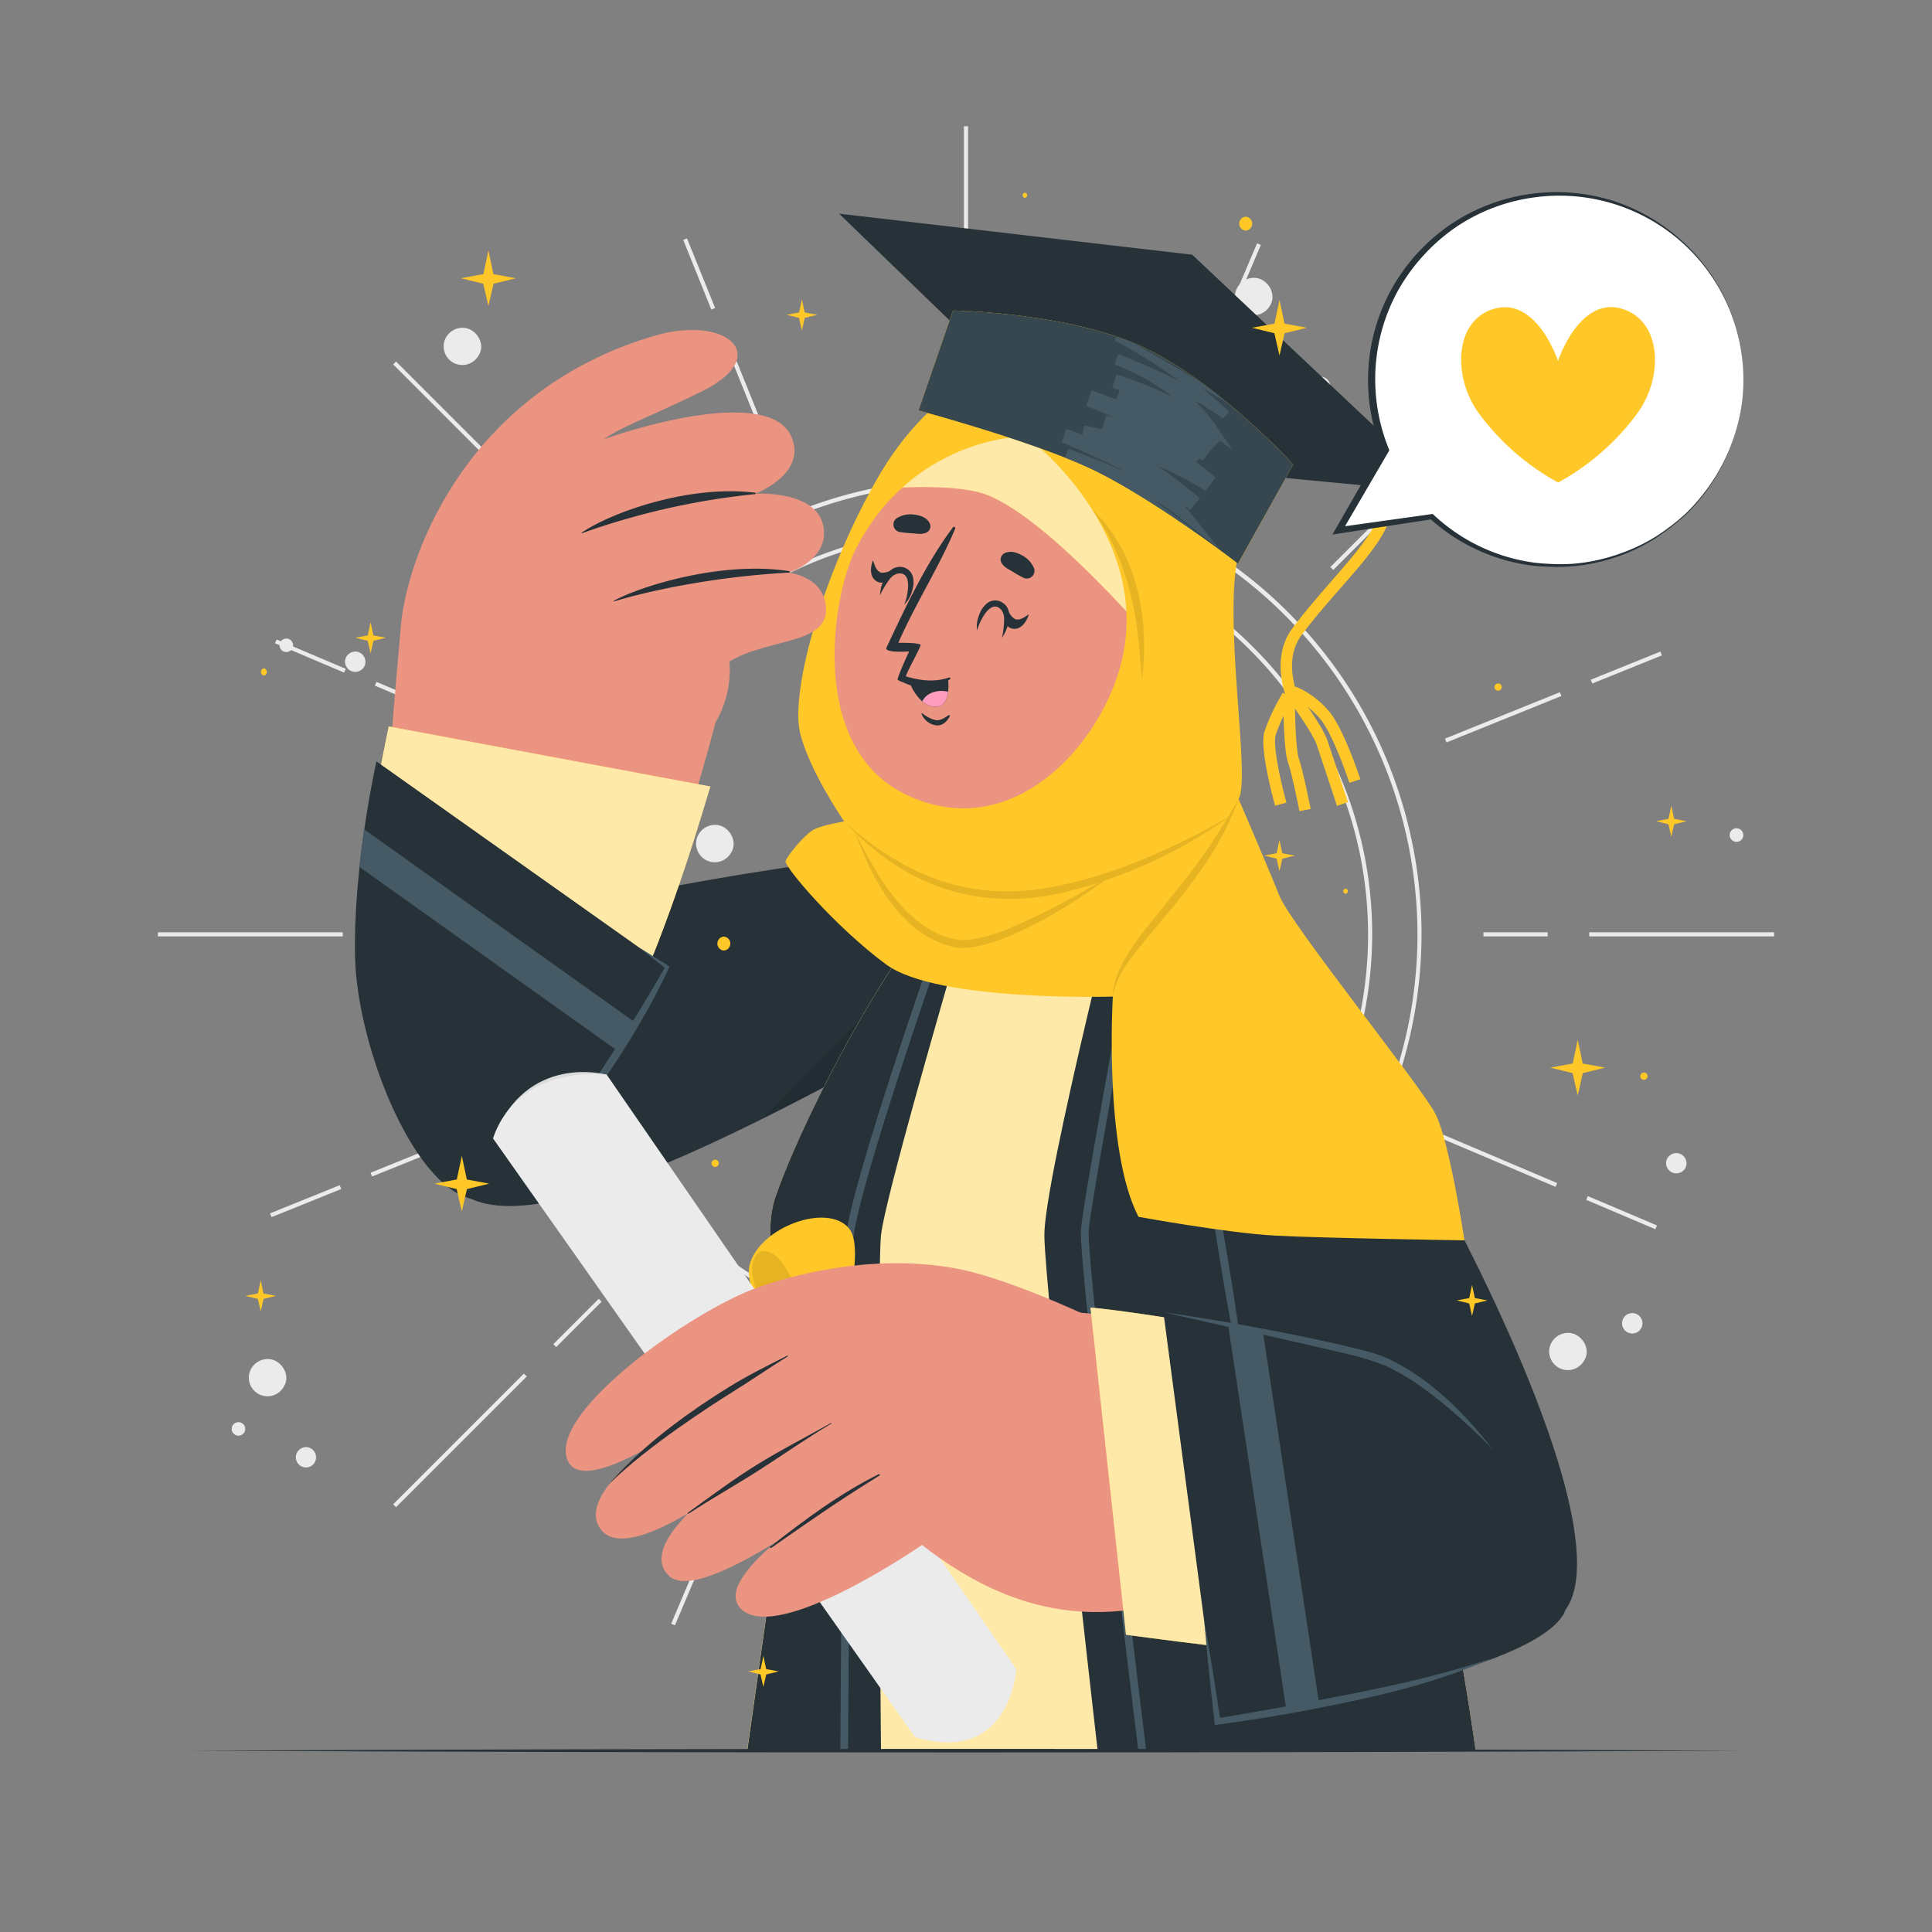 <svg xmlns="http://www.w3.org/2000/svg" viewBox="0 0 500 500"><rect x="0" y="0" width="500" height="500" fill="#808080" stroke="none"/><g id="freepik--background-complete--inject-35"><path d="M250,359.71a117.9,117.9,0,1,1,117.89-117.9A118,118,0,0,1,250,359.71ZM250,125A116.84,116.84,0,1,0,366.84,241.81,117,117,0,0,0,250,125Z" style="fill:#ebebeb"></path><path d="M250,346.93A105.12,105.12,0,1,1,355.12,241.81,105.24,105.24,0,0,1,250,346.93Zm0-209.18A104.06,104.06,0,1,0,354.06,241.81,104.18,104.18,0,0,0,250,137.75Z" style="fill:#ebebeb"></path><rect x="180.42" y="61.19" width="1.06" height="19.44" transform="translate(-13.39 72.95) rotate(-22)" style="fill:#ebebeb"></rect><rect x="193.3" y="86.75" width="1.06" height="32.07" transform="translate(-24.39 80.1) rotate(-22)" style="fill:#ebebeb"></rect><rect x="79.8" y="160.07" width="1.06" height="19.44" transform="translate(-107.35 177.39) rotate(-67)" style="fill:#ebebeb"></rect><rect x="111.45" y="167.19" width="1.06" height="32.07" transform="translate(-100.43 214.71) rotate(-67)" style="fill:#ebebeb"></rect><rect x="69.38" y="310.33" width="19.44" height="1.06" transform="translate(-110.69 52.27) rotate(-22)" style="fill:#ebebeb"></rect><rect x="94.94" y="297.45" width="32.07" height="1.06" transform="translate(-103.55 63.27) rotate(-22)" style="fill:#ebebeb"></rect><rect x="168.26" y="410.95" width="19.44" height="1.06" transform="translate(-270.33 414.53) rotate(-67)" style="fill:#ebebeb"></rect><rect x="175.38" y="379.31" width="32.07" height="1.06" transform="translate(-233.02 407.62) rotate(-67)" style="fill:#ebebeb"></rect><rect x="318.52" y="402.99" width="1.06" height="19.44" transform="translate(-131.37 149.57) rotate(-22)" style="fill:#ebebeb"></rect><rect x="305.64" y="364.8" width="1.06" height="32.07" transform="translate(-120.37 142.43) rotate(-22)" style="fill:#ebebeb"></rect><rect x="419.14" y="304.11" width="1.06" height="19.44" transform="translate(-33.19 577.52) rotate(-67)" style="fill:#ebebeb"></rect><rect x="387.49" y="284.36" width="1.06" height="32.07" transform="translate(-40.11 540.2) rotate(-67)" style="fill:#ebebeb"></rect><rect x="411.18" y="172.23" width="19.44" height="1.06" transform="translate(-34.07 170.25) rotate(-22)" style="fill:#ebebeb"></rect><rect x="372.99" y="185.11" width="32.07" height="1.06" transform="translate(-41.22 159.25) rotate(-22)" style="fill:#ebebeb"></rect><rect x="312.3" y="71.61" width="19.44" height="1.06" transform="translate(129.79 340.37) rotate(-67)" style="fill:#ebebeb"></rect><rect x="292.55" y="103.26" width="32.07" height="1.06" transform="translate(92.48 347.29) rotate(-67)" style="fill:#ebebeb"></rect><rect x="249.47" y="32.68" width="1.06" height="47.83" style="fill:#ebebeb"></rect><rect x="249.47" y="91.3" width="1.06" height="16.61" style="fill:#ebebeb"></rect><rect x="118.51" y="86.93" width="1.06" height="47.83" transform="translate(-43.52 116.64) rotate(-45)" style="fill:#ebebeb"></rect><rect x="148.91" y="132.95" width="1.06" height="16.61" transform="translate(-56.11 147.04) rotate(-45)" style="fill:#ebebeb"></rect><rect x="40.87" y="241.28" width="47.83" height="1.06" style="fill:#ebebeb"></rect><rect x="99.48" y="241.28" width="16.61" height="1.06" style="fill:#ebebeb"></rect><rect x="95.12" y="372.25" width="47.83" height="1.06" transform="translate(-228.73 193.35) rotate(-45)" style="fill:#ebebeb"></rect><rect x="141.14" y="341.84" width="16.61" height="1.06" transform="translate(-198.32 205.95) rotate(-45)" style="fill:#ebebeb"></rect><rect x="249.47" y="403.11" width="1.06" height="47.83" style="fill:#ebebeb"></rect><rect x="249.47" y="375.72" width="1.06" height="16.61" style="fill:#ebebeb"></rect><rect x="380.44" y="348.86" width="1.06" height="47.83" transform="translate(-152.01 378.57) rotate(-45)" style="fill:#ebebeb"></rect><rect x="350.03" y="334.07" width="1.06" height="16.61" transform="translate(-139.42 348.16) rotate(-45)" style="fill:#ebebeb"></rect><rect x="411.3" y="241.28" width="47.83" height="1.06" style="fill:#ebebeb"></rect><rect x="383.91" y="241.28" width="16.61" height="1.06" style="fill:#ebebeb"></rect><rect x="357.05" y="110.32" width="47.83" height="1.06" transform="translate(33.2 301.85) rotate(-45)" style="fill:#ebebeb"></rect><rect x="342.25" y="140.72" width="16.61" height="1.06" transform="translate(2.79 289.25) rotate(-45)" style="fill:#ebebeb"></rect><path d="M252.41,241.81A2.41,2.41,0,1,1,250,239.4,2.41,2.41,0,0,1,252.41,241.81Z" style="fill:#ebebeb"></path><path d="M70.24,351.82c2.89.63,4.94,4.25,3.26,6.95a4.83,4.83,0,0,1-9-3.25A4.9,4.9,0,0,1,70.24,351.82Z" style="fill:#ebebeb"></path><path d="M333.44,429.17c2.89.62,4.94,4.25,3.26,6.95a4.83,4.83,0,0,1-9-3.26A4.9,4.9,0,0,1,333.44,429.17Z" style="fill:#ebebeb"></path><path d="M120.67,84.93c2.88.63,4.94,4.25,3.26,6.95a4.83,4.83,0,0,1-9-3.25A4.89,4.89,0,0,1,120.67,84.93Z" style="fill:#ebebeb"></path><path d="M406.77,345.05c2.89.62,4.94,4.25,3.26,6.95a4.83,4.83,0,0,1-9-3.25A4.9,4.9,0,0,1,406.77,345.05Z" style="fill:#ebebeb"></path><path d="M325.46,72c2.89.63,4.94,4.25,3.26,7a4.83,4.83,0,0,1-9-3.25A4.9,4.9,0,0,1,325.46,72Z" style="fill:#ebebeb"></path><path d="M186,213.57c2.88.62,4.94,4.25,3.26,7a4.83,4.83,0,0,1-9-3.25A4.89,4.89,0,0,1,186,213.57Z" style="fill:#ebebeb"></path><path d="M79.71,374.56a2.67,2.67,0,0,1,1.79,3.82A2.62,2.62,0,0,1,79,379.77a2.65,2.65,0,0,1-2.38-3.18A2.68,2.68,0,0,1,79.71,374.56Z" style="fill:#ebebeb"></path><path d="M260.18,433.92a2.64,2.64,0,0,1-.77,5.21A2.65,2.65,0,0,1,257,436,2.69,2.69,0,0,1,260.18,433.92Z" style="fill:#ebebeb"></path><path d="M410.63,133.3a2.67,2.67,0,0,1,1.79,3.82,2.66,2.66,0,0,1-4.94-1.79A2.69,2.69,0,0,1,410.63,133.3Z" style="fill:#ebebeb"></path><path d="M423,339.89a2.64,2.64,0,1,1-3.15,2A2.67,2.67,0,0,1,423,339.89Z" style="fill:#ebebeb"></path><path d="M274.71,319a2.66,2.66,0,0,1,1.79,3.81,2.65,2.65,0,0,1-4.94-1.78A2.69,2.69,0,0,1,274.71,319Z" style="fill:#ebebeb"></path><path d="M291,188.93a2.67,2.67,0,0,1,2.66,3.27,2.65,2.65,0,0,1-5.22-.53A2.69,2.69,0,0,1,291,188.93Z" style="fill:#ebebeb"></path><path d="M342.24,97.53a2.64,2.64,0,1,1-3.15,2A2.67,2.67,0,0,1,342.24,97.53Z" style="fill:#ebebeb"></path><path d="M434.38,298.47a2.67,2.67,0,0,1,1.79,3.82,2.66,2.66,0,0,1-4.94-1.79A2.69,2.69,0,0,1,434.38,298.47Z" style="fill:#ebebeb"></path><path d="M92.5,168.68a2.66,2.66,0,0,1,1.78,3.81,2.65,2.65,0,0,1-4.93-1.78A2.68,2.68,0,0,1,92.5,168.68Z" style="fill:#ebebeb"></path><path d="M62.1,368.1A1.75,1.75,0,1,1,60,369.44,1.77,1.77,0,0,1,62.1,368.1Z" style="fill:#ebebeb"></path><path d="M449.79,214.41a1.76,1.76,0,0,1,1.18,2.53,1.74,1.74,0,0,1-1.69.92,1.75,1.75,0,1,1,.51-3.45Z" style="fill:#ebebeb"></path><path d="M345.12,421.34a1.75,1.75,0,1,1-2.09,1.34A1.77,1.77,0,0,1,345.12,421.34Z" style="fill:#ebebeb"></path><path d="M74.47,165.29a1.76,1.76,0,0,1,1.18,2.53,1.72,1.72,0,0,1-1.69.92,1.74,1.74,0,0,1-1.58-2.1A1.79,1.79,0,0,1,74.47,165.29Z" style="fill:#ebebeb"></path><path d="M403.38,119.55a1.75,1.75,0,1,1-2.09,1.34A1.77,1.77,0,0,1,403.38,119.55Z" style="fill:#ebebeb"></path><path d="M263.94,330.42a1.75,1.75,0,1,1-2.09,1.34A1.77,1.77,0,0,1,263.94,330.42Z" style="fill:#ebebeb"></path><path d="M181.56,88.06a1.77,1.77,0,0,1,1.19,2.53,1.76,1.76,0,0,1-3.28-1.18A1.79,1.79,0,0,1,181.56,88.06Z" style="fill:#ebebeb"></path></g><g id="freepik--Character--inject-35"><path d="M271.26,249.24c-64.94,36.77-134.37,76.25-153.07,58.5-20.82-19.76,21.86-70.81,26.06-72,4.71-1.27,63-14.76,116.06-16.93C318.49,216.48,287.33,240.15,271.26,249.24Z" style="fill:#263238"></path><path d="M271.26,249.24c-25.09,14.21-50.85,28.82-74.09,40.37l70-70.92C315.89,218.45,286.64,240.53,271.26,249.24Z" style="opacity:0.1"></path><path d="M193.36,453.05,208.3,347.5s-13.23-21.56-7.5-38.07c6.55-18.88,29.43-64.63,48.64-82.35,24.34-22.46,53-8.55,62.59,5.45,19.23,28,54.73,113.81,69.87,220.55Z" style="fill:#FFC727"></path><path d="M193.36,453.05,208.3,347.5s-13.23-21.56-7.5-38.07c6.55-18.88,29.43-64.63,48.64-82.35,24.34-22.46,53-8.55,62.59,5.45,19.23,28,54.73,113.81,69.87,220.55Z" style="fill:#fff;opacity:0.6"></path><path d="M270,340.58a170.67,170.67,0,0,0-25.17,1.22c-4.14.57-8.23,1.32-12.32,2.17-2,.42-4.09.77-6.14,1.11a26.77,26.77,0,0,1-6.5.47.15.15,0,0,0,0,.3,46.74,46.74,0,0,0,6.14.59,46,46,0,0,0,6-.43c4.21-.54,8.39-1.27,12.59-1.85,8.47-1.16,16.94-2.33,25.48-2.88C270.39,341.25,270.37,340.58,270,340.58Z" style="fill:#263238"></path><path d="M289.68,350.3a182.4,182.4,0,0,0-20.52-3.36c-3.46-.36-6.9-.51-10.37-.57-1.66,0-3.32,0-5,0-1.82,0-3.64.29-5.47.29-.19,0-.22.29,0,.29,1.71.06,3.43.4,5.14.55l5.17.46c3.45.31,6.89.66,10.34.94,6.9.55,13.77,1.18,20.65,2C290,350.91,290,350.37,289.68,350.3Z" style="fill:#263238"></path><path d="M228,319.78c-1.09,11.18,0,133.28,0,133.28h-34.6L208.3,347.5s-13.23-21.56-7.5-38.07c6.55-18.88,29.43-64.63,48.64-82.35a51.85,51.85,0,0,1,5-4.06C251.85,231.74,229,309.24,228,319.78Z" style="fill:#263238"></path><path d="M381.9,453.06H284.07s-13.63-118.78-13.79-133.28,22.14-101.85,22.14-101.85c8.63,3.23,15.69,8.91,19.61,14.6C331.26,260.49,366.76,346.33,381.9,453.06Z" style="fill:#263238"></path><path d="M294.61,453.18c-.64-5.14-15.53-126-14.86-134.93s16.1-91,16.75-94.49l2,.37c-.16.85-16.08,85.44-16.73,94.27s14.7,133.28,14.85,134.54Z" style="fill:#455a64"></path><path d="M219.48,453.06h-2c0-1.18.75-117.95,1.26-131.44s26.43-86.52,27.54-89.62l1.88.68c-.27.75-26.92,75.69-27.42,89S219.48,451.89,219.48,453.06Z" style="fill:#455a64"></path><path d="M324,370c-.7-7-16.09-95.15-20-122.82-3.5-24.83,2.72-33.48,19.09-15.22,30.14,33.62,102.44,163,81.2,185.72C374.84,449.24,324,370,324,370Z" style="fill:#263238"></path><path d="M309.9,284.48Q319,326.89,324,370q-9.09-42.4-14.1-85.54Z" style="fill:#455a64"></path><path d="M308.18,291a124.72,124.72,0,0,1,4.89,13.17A30,30,0,0,1,308.18,291Z" style="fill:#455a64"></path><path d="M299,227.45c-.67,3.42-14.55,24.77-29.94,22-10.82-2-7.63-23.79-7.63-23.79l-8-30.33L291,169.54S299.25,226,299,227.45Z" style="fill:#eb9481"></path><path d="M293.89,189.38A59.85,59.85,0,0,1,261,223.94l-7.51-28.64L291,169.54S292.32,178.5,293.89,189.38Z" style="fill:#263238"></path><path d="M221.79,139.78c-19.31,47.61,7.09,64.54,17.38,68.68,9.34,3.77,41.63,15.41,65.76-30s8.05-69.38-12.86-79.12S241.09,92.16,221.79,139.78Z" style="fill:#eb9481"></path><path d="M232.75,137.67a35.27,35.27,0,0,0,3.55.36c1.37.12,2.44.36,3.69-.32a1.82,1.82,0,0,0,.68-2.14c-.69-1.59-2.32-2.16-4-2.38a6.7,6.7,0,0,0-4.72,1A2,2,0,0,0,232.75,137.67Z" style="fill:#263238"></path><path d="M265,149.59a34,34,0,0,1-3.11-1.76c-1.18-.69-2.19-1.12-2.82-2.4a1.84,1.84,0,0,1,.69-2.13c1.48-.91,3.14-.42,4.6.35a6.71,6.71,0,0,1,3.29,3.53A2,2,0,0,1,265,149.59Z" style="fill:#263238"></path><path d="M245.51,185.1c-1,.6-2.12,1.49-3.38,1.28a9.39,9.39,0,0,1-3.45-1.78c-.1-.07-.24,0-.19.13a4.75,4.75,0,0,0,3.86,3c1.61.12,2.71-1,3.44-2.34C245.9,185.16,245.65,185,245.51,185.1Z" style="fill:#263238"></path><path d="M235.29,168.58s-2.27,4.79-3,7.15c-.07.22.47.5,1.26.8,0,0,.05.05.09,0a11.82,11.82,0,0,0,12.24-.76c.24-.18,0-.52-.25-.44-3.83,1.3-7.47.81-11.19-.29,0-.71,4.16-8.07,3.8-8.22-1.26-.51-4.09-.44-5.76-.47,4.44-10.11,10.47-19.42,14.73-29.55a.34.34,0,0,0-.57-.35c-7,9.32-12.37,20.84-17.22,31.16C228.78,168.93,234.21,168.69,235.29,168.58Z" style="fill:#263238"></path><path d="M235.29,176.23a12.48,12.48,0,0,0,3.39,5.3,5.56,5.56,0,0,0,3.12,1.33c2.52.22,3.34-1.88,3.56-3.84a13.43,13.43,0,0,0,0-3.15A16,16,0,0,1,235.29,176.23Z" style="fill:#263238"></path><path d="M238.68,181.53a5.56,5.56,0,0,0,3.12,1.33c2.52.22,3.34-1.88,3.56-3.84C242.8,178.39,239.75,179.2,238.68,181.53Z" style="fill:#ff9cbd"></path><path d="M260,160.58a3.59,3.59,0,0,0,.51,1.12,2.22,2.22,0,0,0,1.58,1c2,.33,3.42-1.48,4.09-3.45.05-.14,0-.25-.11-.17-1.1.8-2.34,1.6-3.43,1.11a4.29,4.29,0,0,1-1.6-1.93A11,11,0,0,1,260,160.58Z" style="fill:#263238"></path><path d="M261.14,160.33a5.27,5.27,0,0,0-.31-2.79,3.8,3.8,0,0,0-2.27-2,3.41,3.41,0,0,0-3,.52,6.14,6.14,0,0,0-1.76,2.14,10.84,10.84,0,0,0-.61,1.55,7.43,7.43,0,0,0-.31,3.43,11.38,11.38,0,0,1,.88-2.35,15,15,0,0,1,1.16-2c.89-1.26,2.09-2.17,3.19-1.74s1.75,1.59,1.76,3.15a24.62,24.62,0,0,1-.55,4.79A10.8,10.8,0,0,0,261.14,160.33Z" style="fill:#263238"></path><path d="M229.94,150.05a3.79,3.79,0,0,1-1.08.58,2.23,2.23,0,0,1-1.9-.14c-1.8-1-1.81-3.25-1.14-5.22,0-.15.15-.2.19-.07.39,1.3.89,2.69,2.05,3a4.22,4.22,0,0,0,2.44-.55A11,11,0,0,0,229.94,150.05Z" style="fill:#263238"></path><path d="M229.18,149.15a5.27,5.27,0,0,1,1.94-2,3.79,3.79,0,0,1,3-.24,3.43,3.43,0,0,1,2.1,2.26,6.08,6.08,0,0,1,.09,2.77,12.81,12.81,0,0,1-.45,1.61,7.57,7.57,0,0,1-1.84,2.91,10.72,10.72,0,0,0,.72-2.41,14.53,14.53,0,0,0,.27-2.25c.06-1.54-.34-3-1.48-3.31s-2.35.19-3.31,1.42a24.23,24.23,0,0,0-2.47,4.14A10.94,10.94,0,0,1,229.18,149.15Z" style="fill:#263238"></path><path d="M294.78,175.17s15.45-12,21.24-6.07-9.11,25.7-18.23,26.22-9.77-7.88-9.77-7.88Z" style="fill:#eb9481"></path><path d="M311.61,174.65a.12.12,0,0,1,0,.23c-6.45.56-11.1,4.94-14.91,9.79,2.36-1.59,5-2,7.26.86.12.15-.1.34-.25.26-2.19-1.22-4-1.34-6.18.05a25.75,25.75,0,0,0-4.09,3.72c-.43.43-1.27-.13-.9-.66l.09-.11C294.7,181.44,303.53,173,311.61,174.65Z" style="fill:#263238"></path><path d="M228,126.48s18.48-1.65,27,1.44c18.24,6.6,50.73,46.51,50.73,46.51s36.06-49.4-11-75.7C274,87.21,242.15,94.8,228,126.48Z" style="fill:#FFC727"></path><path d="M228,126.48s18.48-1.65,27,1.44c18.24,6.6,50.73,46.51,50.73,46.51s36.06-49.4-11-75.7C274,87.21,242.15,94.8,228,126.48Z" style="fill:#fff;opacity:0.6"></path><path d="M371.5,288.28c-3.42-6.78-37.41-49-40.36-56.39s-10.6-25.14-10.6-25.14c3.07-4.84-3.3-41.29-.64-60.06S317.49,106,291.5,95.77s-50.3,2.74-64.93,28.9-21.95,55-19.51,65,11.42,22.9,11.42,22.9-5.38.93-7.65,2c-2.44,1.16-7.06,6.86-7.52,8.25s12.84,17.07,26.05,26.8S288,257.91,288,257.91s-2.4,39.64,6.64,57c0,0,23,4.21,35.44,4.87S379,321,379,321,375.19,295.61,371.5,288.28ZM290.29,171.09c-5.06,21.12-27.73,47.25-55,34.94-26.64-12-19.82-52.06-13.89-63.79,14.39-28.43,42.3-29.43,43.79-29.26S298.18,138.17,290.29,171.09Z" style="fill:#FFC727"></path><g style="opacity:0.1"><path d="M288,257.91c.06-9.09,10.09-19.05,15.34-26.11a159,159,0,0,0,17.18-25.05c-3.35,9.7-9.26,18.35-15.62,26.3-3.2,4-6.55,7.83-9.72,11.76s-6.37,8-7.18,13.1Z"></path><path d="M218.48,212.61c14.8,13.28,30.91,20.35,51,17.43,12.87-2,25.26-6.74,36.92-12.42,4.12-2,8.12-4.15,12.06-6.47a124.41,124.41,0,0,1-43.58,19.93c-22.41,4.92-40.91-2-56.4-18.47Z"></path><path d="M221.3,215.24c5.18,11.06,14.62,27.59,28.28,28.08,6.88-.48,13.5-3.8,19.73-6.73,6.37-3.16,12.59-6.65,18.71-10.3-8.59,6.43-17.76,12.24-27.72,16.35-4.26,1.58-8.91,3.3-13.54,2.43-13.58-3.11-21.29-17.71-25.46-29.83Z"></path><path d="M282.66,131.88C294.47,143,297.52,160.51,295.54,176c-.36-3.93-.55-7.84-1.08-11.7-1.28-11.58-4.89-22.91-11.8-32.42Z"></path></g><path d="M333.46,182c-.21-.44-5-11.05.85-19.18,2.94-4,6.53-8.15,10-12.12,6.85-7.84,13.93-15.94,12.41-20-1.41-3.75-7.43-11.41-28.17-26.62C316,94.88,303.93,87.26,303.81,87.19l1.6-2.54c2,1.25,48.82,30.85,54.12,45,2.15,5.74-4.85,13.75-13,23-3.43,3.93-7,8-9.83,11.92-4.86,6.68-.61,16-.56,16.15Z" style="fill:#FFC727"></path><path d="M349.21,202.6c0-.12-4-12.06-7.33-16.29a20.32,20.32,0,0,0-7.65-5.84l1.08-2.8a23,23,0,0,1,8.93,6.78c3.66,4.65,7.65,16.7,7.82,17.21Z" style="fill:#FFC727"></path><path d="M330,208.52c-.42-1.49-4.06-14.73-2.78-19.16A52.77,52.77,0,0,1,332,179.28l2.57,1.55a49.83,49.83,0,0,0-4.42,9.37c-.79,2.72,1.29,12.18,2.78,17.51Z" style="fill:#FFC727"></path><path d="M346,208.55c0-.12-4.15-12.56-5.31-16-.91-2.65-5.92-9.76-7.77-12.27l2.41-1.78c.71,1,7,9.51,8.19,13.08,1.18,3.42,5.29,15.88,5.33,16Z" style="fill:#FFC727"></path><path d="M336.3,209.93c0-.09-1.92-9.68-3-12.75-1.17-3.34-1.2-16.07-1.2-17.52h3c0,5.46.27,14.36,1,16.53,1.15,3.27,3,12.76,3.11,13.16Z" style="fill:#FFC727"></path><polygon points="283.1 119.01 217.16 55.3 308.54 65.92 374.04 127.62 283.1 119.01" style="fill:#263238"></polygon><path d="M237.71,106.24l8.93-25.88s30.4.47,49.73,9.73,38.32,30.11,38.32,30.11l-14.26,25.67s-23.27-17.82-39-25S237.71,106.24,237.71,106.24Z" style="fill:#FFC727"></path><path d="M237.71,106.24l.09,0c1.71.47,28.34,7.7,43.59,14.63,15.52,7,38.32,24.42,39,25h0L334.7,120.2s-19-20.85-38.33-30.11-49.73-9.73-49.73-9.73Z" style="fill:#37474f"></path><path d="M289.21,88.43l.1.06C289.25,88.49,289.22,88.48,289.21,88.43Z" style="fill:#263238"></path><path d="M305.88,134.86a35.22,35.22,0,0,1,4.18,3.38l-.05,0a.36.36,0,0,0-.09-.08c-4-2.81-8.81-6.06-13.72-9.12-3.73-2.33-7.53-4.55-11.09-6.38-1.27-.66-2.51-1.27-3.72-1.81-1.76-.8-3.68-1.61-5.7-2.41l-.12,0,.95-2.28c4.87,1.78,9.64,3.7,14.35,5.82-.43-.27-.87-.53-1.31-.79-2-1-4.11-2-6.17-2.92-2.85-1.31-5.72-2.6-8.59-3.83l-.1,0L276,111l.1,0c1.33.5,2.66,1,4,1.51l.51-2.39c1.59.27,3,.59,4.52,1l.13,0,1.06-3.6,2,.56q-3.56-1.66-7.25-3l1.44-4.07h0l.37.14q3,1.09,6,2.26l.91-2.37-1.93-.72,1.1-3.41.06,0,.21.07a107.23,107.23,0,0,1,14.18,5.73,55.91,55.91,0,0,0-14.92-8.37h0s0-.09.1-.25l0-.08.07-.19,0-.11a1.19,1.19,0,0,1,.08-.22l0-.12h0l.13-.37c.14-.38.27-.76.37-1l.05-.15.06-.18h0c1.35.48,2.67,1,4,1.58,4.08,1.67,8.11,3.45,12,5.47a140,140,0,0,0-16.11-10.22l0,0-.12-.06v0l-.13-.07,0,0-.09-.06c-.78.07-.32-.65.17-1.12.39.13.79.27,1.17.42.92.31,1.82.66,2.71,1a2.33,2.33,0,0,1,.33.14c1.71.93,3.41,1.9,5.08,2.9,4.08,2.32,8.16,4.68,12.19,7.12,2.44,1.77,4.79,3.6,7,5.42-2.15-1.32-4.37-2.61-6.61-3.89a88.74,88.74,0,0,1,7,6.16l.13.12-1.56,1.74a77.24,77.24,0,0,0-7.35-4.67c.82.79,1.63,1.61,2.39,2.45,1.93,2,5.69,7.87,7.31,10.15l-3.2-2.17-2.18,2.22h0l-2.24,2.89c-.27-.18-.54-.36-.82-.52l-.86.93c1.71,1.25,3.38,2.56,5,4l-2.59,3.4a99.94,99.94,0,0,0-12.27-6.4c3.71,2.63,7.29,5.4,10.81,8.33l0,0-2.51,3,0,0c-.51-.41-1-.81-1.58-1.19,3.42,4,7.17,9,9.27,11.53l-11.34-9.07a46.56,46.56,0,0,0-6.1-4c2.56,1.8,5.07,3.69,7.53,5.63A.18.18,0,0,1,305.88,134.86Z" style="fill:#455a64"></path><path d="M126.46,308.66c17.48-10.85,41.16-51.82,61.12-130.9,2.76-10.94-77.1-22.15-80.65-10.62-4.48,14.53-15.45,67.6-14.42,82.26C94.72,281,114.59,316,126.46,308.66Z" style="fill:#eb9481"></path><path d="M101.19,192.72s.26-4.83,2.57-30.84c1.6-18,17-60.76,65.7-75,18.66-5.45,30.64,5.26,12.26,14.37-12.95,6.41-22.47,9.75-26.11,13,0,0,21.62,4.66,26.67,16.44,2.26,5.26,8.09,19.77,11,31.71a48.8,48.8,0,0,1-5.75,2.59,26.94,26.94,0,0,1-7,27.85Z" style="fill:#eb9481"></path><path d="M108,145c6.83-6.54,21.54-20.18,37.45-27.15,17.68-7.74,53.81-17.89,59.39-4.78,4.09,9.61-9.36,14.7-9.36,14.7s15.82-1,17.62,8.44c1.63,8.65-9,12-9,12s9.7,1,9.68,9.65c0,10.38-20.37,6.55-29.49,17C182.26,177.17,108,145,108,145Z" style="fill:#eb9481"></path><path d="M150.55,137.85c7.43-5.1,27.29-12.37,44.64-10.37.4,0,.57.37.2.4A189.12,189.12,0,0,0,150.62,138C150.52,138.05,150.47,137.91,150.55,137.85Z" style="fill:#263238"></path><path d="M158.88,155.47c6.87-3.75,27.67-10.32,45.18-7.69.4.06.55.39.18.41-20.53,1.1-37.73,5.11-45.29,7.45A.09.09,0,0,1,158.88,155.47Z" style="fill:#263238"></path><path d="M126.46,308.66c17.48-10.85,36.07-32.87,57.37-105.12L100.6,188c-3.18,15.16-9.12,46.76-8.09,61.42C94.72,281,114.59,316,126.46,308.66Z" style="fill:#FFC727"></path><path d="M126.46,308.66c17.48-10.85,36.07-32.87,57.37-105.12L100.6,188c-3.18,15.16-9.12,46.76-8.09,61.42C94.72,281,114.59,316,126.46,308.66Z" style="fill:#fff;opacity:0.6"></path><path d="M97.42,197.05l75.27,53.33s-33,61-48.93,60.12-31.34-39.15-31.87-62.87S97.42,197.05,97.42,197.05Z" style="fill:#263238"></path><path d="M164.46,264.67c-1.39,2.3-2.91,4.78-4.54,7.36L93,224.35c.38-3.43.81-6.71,1.24-9.72Z" style="fill:#455a64"></path><path d="M165.3,245.15c2.71,1.63,5.34,3.37,8,5-2.28,4.91-4.8,9.68-7.52,14.35-7.92,13.59-17.17,26.54-28.36,37.63,6.41-8.25,12.57-16.71,18.34-25.4s11.31-17.55,16.47-26.62l.16.63c-2.37-1.89-4.78-3.71-7.11-5.64Z" style="fill:#455a64"></path><path d="M127.62,294.66s26.28,6.9,29.4-16.53C157,278.13,136.18,272.29,127.62,294.66Z" style="fill:#dbdbdb"></path><path d="M212.62,357.94c1.33.34,12.69-33.19,7.13-40s-23.29-.35-25.77,9.49C191.81,336.05,208.79,357,212.62,357.94Z" style="fill:#FFC727"></path><path d="M211.24,356.38c.7.76-4.22-32.44-13.48-32.61C194.7,323.71,188.62,331.49,211.24,356.38Z" style="opacity:0.1"></path><path d="M211.64,355.84c.26-1.35,35.48,2.76,39.25,10.68s-9.66,21.16-19.62,19.19C222.55,384,210.89,359.72,211.64,355.84Z" style="fill:#FFC727"></path><path d="M212.46,357.75c-.39-.95,27.57,17.69,23.75,26.12C235,386.66,225.32,388.81,212.46,357.75Z" style="opacity:0.1"></path><path d="M263,431.94s-1.48,25.09-26.22,17.61L127.62,294.66s4.55-18.44,29.4-16.53Z" style="fill:#ebebeb"></path><rect x="179.98" y="358.22" width="35.17" height="14.41" transform="translate(-171.32 174.38) rotate(-34.22)" style="fill:#FFC727"></rect><path d="M402.47,419.6c-15.46,11.32-40.05,6.87-115.34-3.35-10.42-1.41-20.22-77.62-9-76.68,14.11,1.18,68.62,8.82,72.54,9.89C383.67,358.42,413,411.91,402.47,419.6Z" style="fill:#eb9481"></path><path d="M289.22,344.27s-26.6-13.44-42.76-16.17c-21.64-3.66-41.83,2.09-50.15,5C179,339.2,141.2,365.94,147,378.16c5.26,11.06,42.47-18.22,42.47-18.22s-42.87,23.59-34.09,35.75,50-24.3,50-24.3S161.92,396.62,173,407.72c8.33,8.39,47.56-22.52,47.56-22.52s-37.23,21.95-29,30.95c9.06,9.94,47.06-16.32,47.06-16.32,24.7,19.36,44.38,18.48,58.3,16.18C300.22,415.45,289.22,344.27,289.22,344.27Z" style="fill:#eb9481"></path><path d="M203.77,350.83c-5.13,2.59-10.35,5.17-15.24,8.21s-9.67,6.25-14.25,9.73C163,377.3,157.33,384.4,157.73,384c9.46-9.47,26.79-20.61,31.68-23.65s9.61-6.3,14.48-9.34C204,350.93,203.89,350.77,203.77,350.83Z" style="fill:#263238"></path><path d="M215.06,368.28c-6.42,3.59-12.91,6.92-19.17,10.79s-11.8,8.06-17.75,12.34c-.45.32-.13.46.35.15,6.11-4,12.07-7.29,18.23-11.25s12.16-8.17,18.44-11.89C215.26,368.37,215.16,368.22,215.06,368.28Z" style="fill:#263238"></path><path d="M227.44,381.51c-10.08,5-19.24,11.83-28.05,18.75-.44.35,0,.48.47.15,9.21-6.41,16.39-11.5,27.75-18.55C227.79,381.75,227.65,381.41,227.44,381.51Z" style="fill:#263238"></path><path d="M402.47,419.6c-15.46,11.32-35.77,13.69-111.06,3.47l-9.2-84.68c14.12,1.18,64.52,10,68.44,11.07C383.67,358.42,413,411.91,402.47,419.6Z" style="fill:#FFC727"></path><path d="M402.47,419.6c-15.46,11.32-35.77,13.69-111.06,3.47l-9.2-84.68c14.12,1.18,64.52,10,68.44,11.07C383.67,358.42,413,411.91,402.47,419.6Z" style="fill:#fff;opacity:0.6"></path><path d="M301.08,339.56l14,106s79.56-10.9,89.55-27.77c5.22-8.81-17.1-53.47-47.52-66C345.67,347.09,301.08,339.56,301.08,339.56Z" style="fill:#263238"></path><path d="M301.08,339.56c15.68,2.35,31.27,5.13,46.74,8.67,3.88,1,7.85,1.74,11.54,3.43,10.87,5.2,19.61,14,26.9,23.38-2.76-2.85-5.62-5.57-8.56-8.2-5.85-5.14-12.07-10.13-19.15-13.38a70.25,70.25,0,0,0-11.18-3.35c-15.38-3.67-30.88-6.92-46.29-10.55Z" style="fill:#455a64"></path><path d="M341.41,441.06c-3,.58-5.84,1.11-8.49,1.59L317.78,342.56c2.85.54,5.9,1.12,9,1.74Z" style="fill:#455a64"></path><path d="M311.66,419.6c1.55,8.58,2.93,17.19,4.21,25.81l-.9-.69c6-1,12-2.05,18-3.13,17.93-3.43,36-6.61,53.3-12.5-16.76,7.5-35,11.12-52.95,14.43q-9.44,1.67-18.93,2.9c-1-8.93-2-17.86-2.72-26.82Z" style="fill:#455a64"></path></g><g id="freepik--Table--inject-35"><path d="M48.8,453.07c128.9-.61,273.5-.62,402.4,0-128.9.62-273.5.61-402.4,0Z" style="fill:#263238"></path></g><g id="freepik--Stars--inject-35"><polygon points="119.29 72.01 125.1 70.94 126.4 64.81 127.69 70.94 133.5 72.02 127.72 73.43 126.4 79.21 125.07 73.43 119.29 72.01" style="fill:#FFC727"></polygon><polygon points="112.41 306.33 118.22 305.25 119.52 299.13 120.81 305.25 126.62 306.33 120.84 307.74 119.52 313.53 118.19 307.74 112.41 306.33" style="fill:#FFC727"></polygon><polygon points="401.21 276.3 407.02 275.23 408.31 269.11 409.61 275.23 415.42 276.31 409.64 277.72 408.31 283.5 406.99 277.72 401.21 276.3" style="fill:#FFC727"></polygon><polygon points="324.02 84.83 329.83 83.75 331.13 77.63 332.43 83.75 338.23 84.83 332.45 86.24 331.13 92.03 329.81 86.24 324.02 84.83" style="fill:#FFC727"></polygon><polygon points="63.5 335.36 66.74 334.76 67.47 331.33 68.19 334.76 71.44 335.36 68.21 336.15 67.47 339.38 66.73 336.15 63.5 335.36" style="fill:#FFC727"></polygon><polygon points="91.94 165.05 95.18 164.45 95.91 161.03 96.63 164.45 99.88 165.05 96.65 165.84 95.91 169.07 95.17 165.84 91.94 165.05" style="fill:#FFC727"></polygon><polygon points="203.56 81.47 206.81 80.87 207.53 77.45 208.26 80.87 211.5 81.47 208.27 82.26 207.53 85.49 206.79 82.26 203.56 81.47" style="fill:#FFC727"></polygon><polygon points="376.99 336.54 380.24 335.94 380.96 332.52 381.69 335.94 384.94 336.55 381.7 337.33 380.96 340.57 380.23 337.33 376.99 336.54" style="fill:#FFC727"></polygon><polygon points="327.15 221.42 330.4 220.82 331.13 217.4 331.85 220.82 335.1 221.43 331.87 222.22 331.13 225.45 330.39 222.22 327.15 221.42" style="fill:#FFC727"></polygon><polygon points="428.56 212.52 431.81 211.92 432.53 208.5 433.26 211.92 436.5 212.53 433.27 213.32 432.53 216.55 431.79 213.32 428.56 212.52" style="fill:#FFC727"></polygon><polygon points="382.29 132.58 385.54 131.98 386.26 128.56 386.99 131.98 390.23 132.58 387 133.37 386.26 136.6 385.52 133.37 382.29 132.58" style="fill:#FFC727"></polygon><polygon points="193.59 432.56 196.84 431.96 197.56 428.54 198.29 431.96 201.53 432.56 198.3 433.35 197.56 436.58 196.82 433.35 193.59 432.56" style="fill:#FFC727"></polygon><path d="M425.45,279.45a.94.94,0,0,0,0-1.88A.94.94,0,0,0,425.45,279.45Z" style="fill:#FFC727"></path><path d="M185.08,302a.94.94,0,0,0,0-1.88A.94.94,0,0,0,185.08,302Z" style="fill:#FFC727"></path><path d="M68.38,174.84a1,1,0,0,0,0-1.89A.95.95,0,0,0,68.38,174.84Z" style="fill:#FFC727"></path><path d="M387.71,178.75a.94.94,0,0,0,0-1.88A.94.94,0,0,0,387.71,178.75Z" style="fill:#FFC727"></path><path d="M348.23,231.31a.67.67,0,0,0,0-1.33A.67.67,0,0,0,348.23,231.31Z" style="fill:#FFC727"></path><path d="M265.24,51.2a.67.67,0,0,0,0-1.33A.67.67,0,0,0,265.24,51.2Z" style="fill:#FFC727"></path><path d="M322.39,59.69a1.81,1.81,0,0,0,0-3.61A1.81,1.81,0,0,0,322.39,59.69Z" style="fill:#FFC727"></path><path d="M187.33,246a1.81,1.81,0,0,0,0-3.61A1.81,1.81,0,0,0,187.33,246Z" style="fill:#FFC727"></path></g><g id="freepik--speech-bubble--inject-35"><path d="M450.93,103.27a48.11,48.11,0,0,1-80.41,30.44l-24.08,3.54,12.05-20.82a48.13,48.13,0,1,1,92.44-13.16Z" style="fill:#fff"></path><path d="M450.93,103.27a48.48,48.48,0,0,1-9.72,24.4,53.14,53.14,0,0,1-4.36,5,53.44,53.44,0,0,1-5.08,4.3,47.52,47.52,0,0,1-31.25,9.68,42.61,42.61,0,0,1-6.66-.69,48.58,48.58,0,0,1-23.81-11.76l.57.18-24.05,3.69-1.75.27.89-1.54,12-20.86-.05.83a48.66,48.66,0,0,1,3-42.9,49.32,49.32,0,0,1,15.07-16A49,49,0,0,1,418,52.15a49,49,0,0,1,18.56,11.38A48.4,48.4,0,0,1,450.93,103.27Zm0,0a47.62,47.62,0,0,0-54.58-52.08A47.27,47.27,0,0,0,376.48,59a49.61,49.61,0,0,0-14.4,15.71A47.46,47.46,0,0,0,356,95.11a48,48,0,0,0,3.39,21l.17.43-.23.39-12.12,20.77-.86-1.27,24.1-3.37.33-.05.24.22a47.34,47.34,0,0,0,23,11.87,41.16,41.16,0,0,0,6.53.8,46.76,46.76,0,0,0,6.59,0A47.61,47.61,0,0,0,420,143a44.79,44.79,0,0,0,11.61-6.26,51.4,51.4,0,0,0,5.08-4.24,53,53,0,0,0,4.38-5A48.48,48.48,0,0,0,450.93,103.27Z" style="fill:#263238"></path><path d="M423.47,107.34a63,63,0,0,1-20.22,17.54A62.94,62.94,0,0,1,383,107.34c-7.12-9.42-6.77-24.16,3.41-27.35,11.26-3.53,16.8,13.42,16.8,13.42s5.61-17.06,16.8-13.42C430.2,83.29,430.58,97.92,423.47,107.34Z" style="fill:#FFC727"></path></g></svg>
